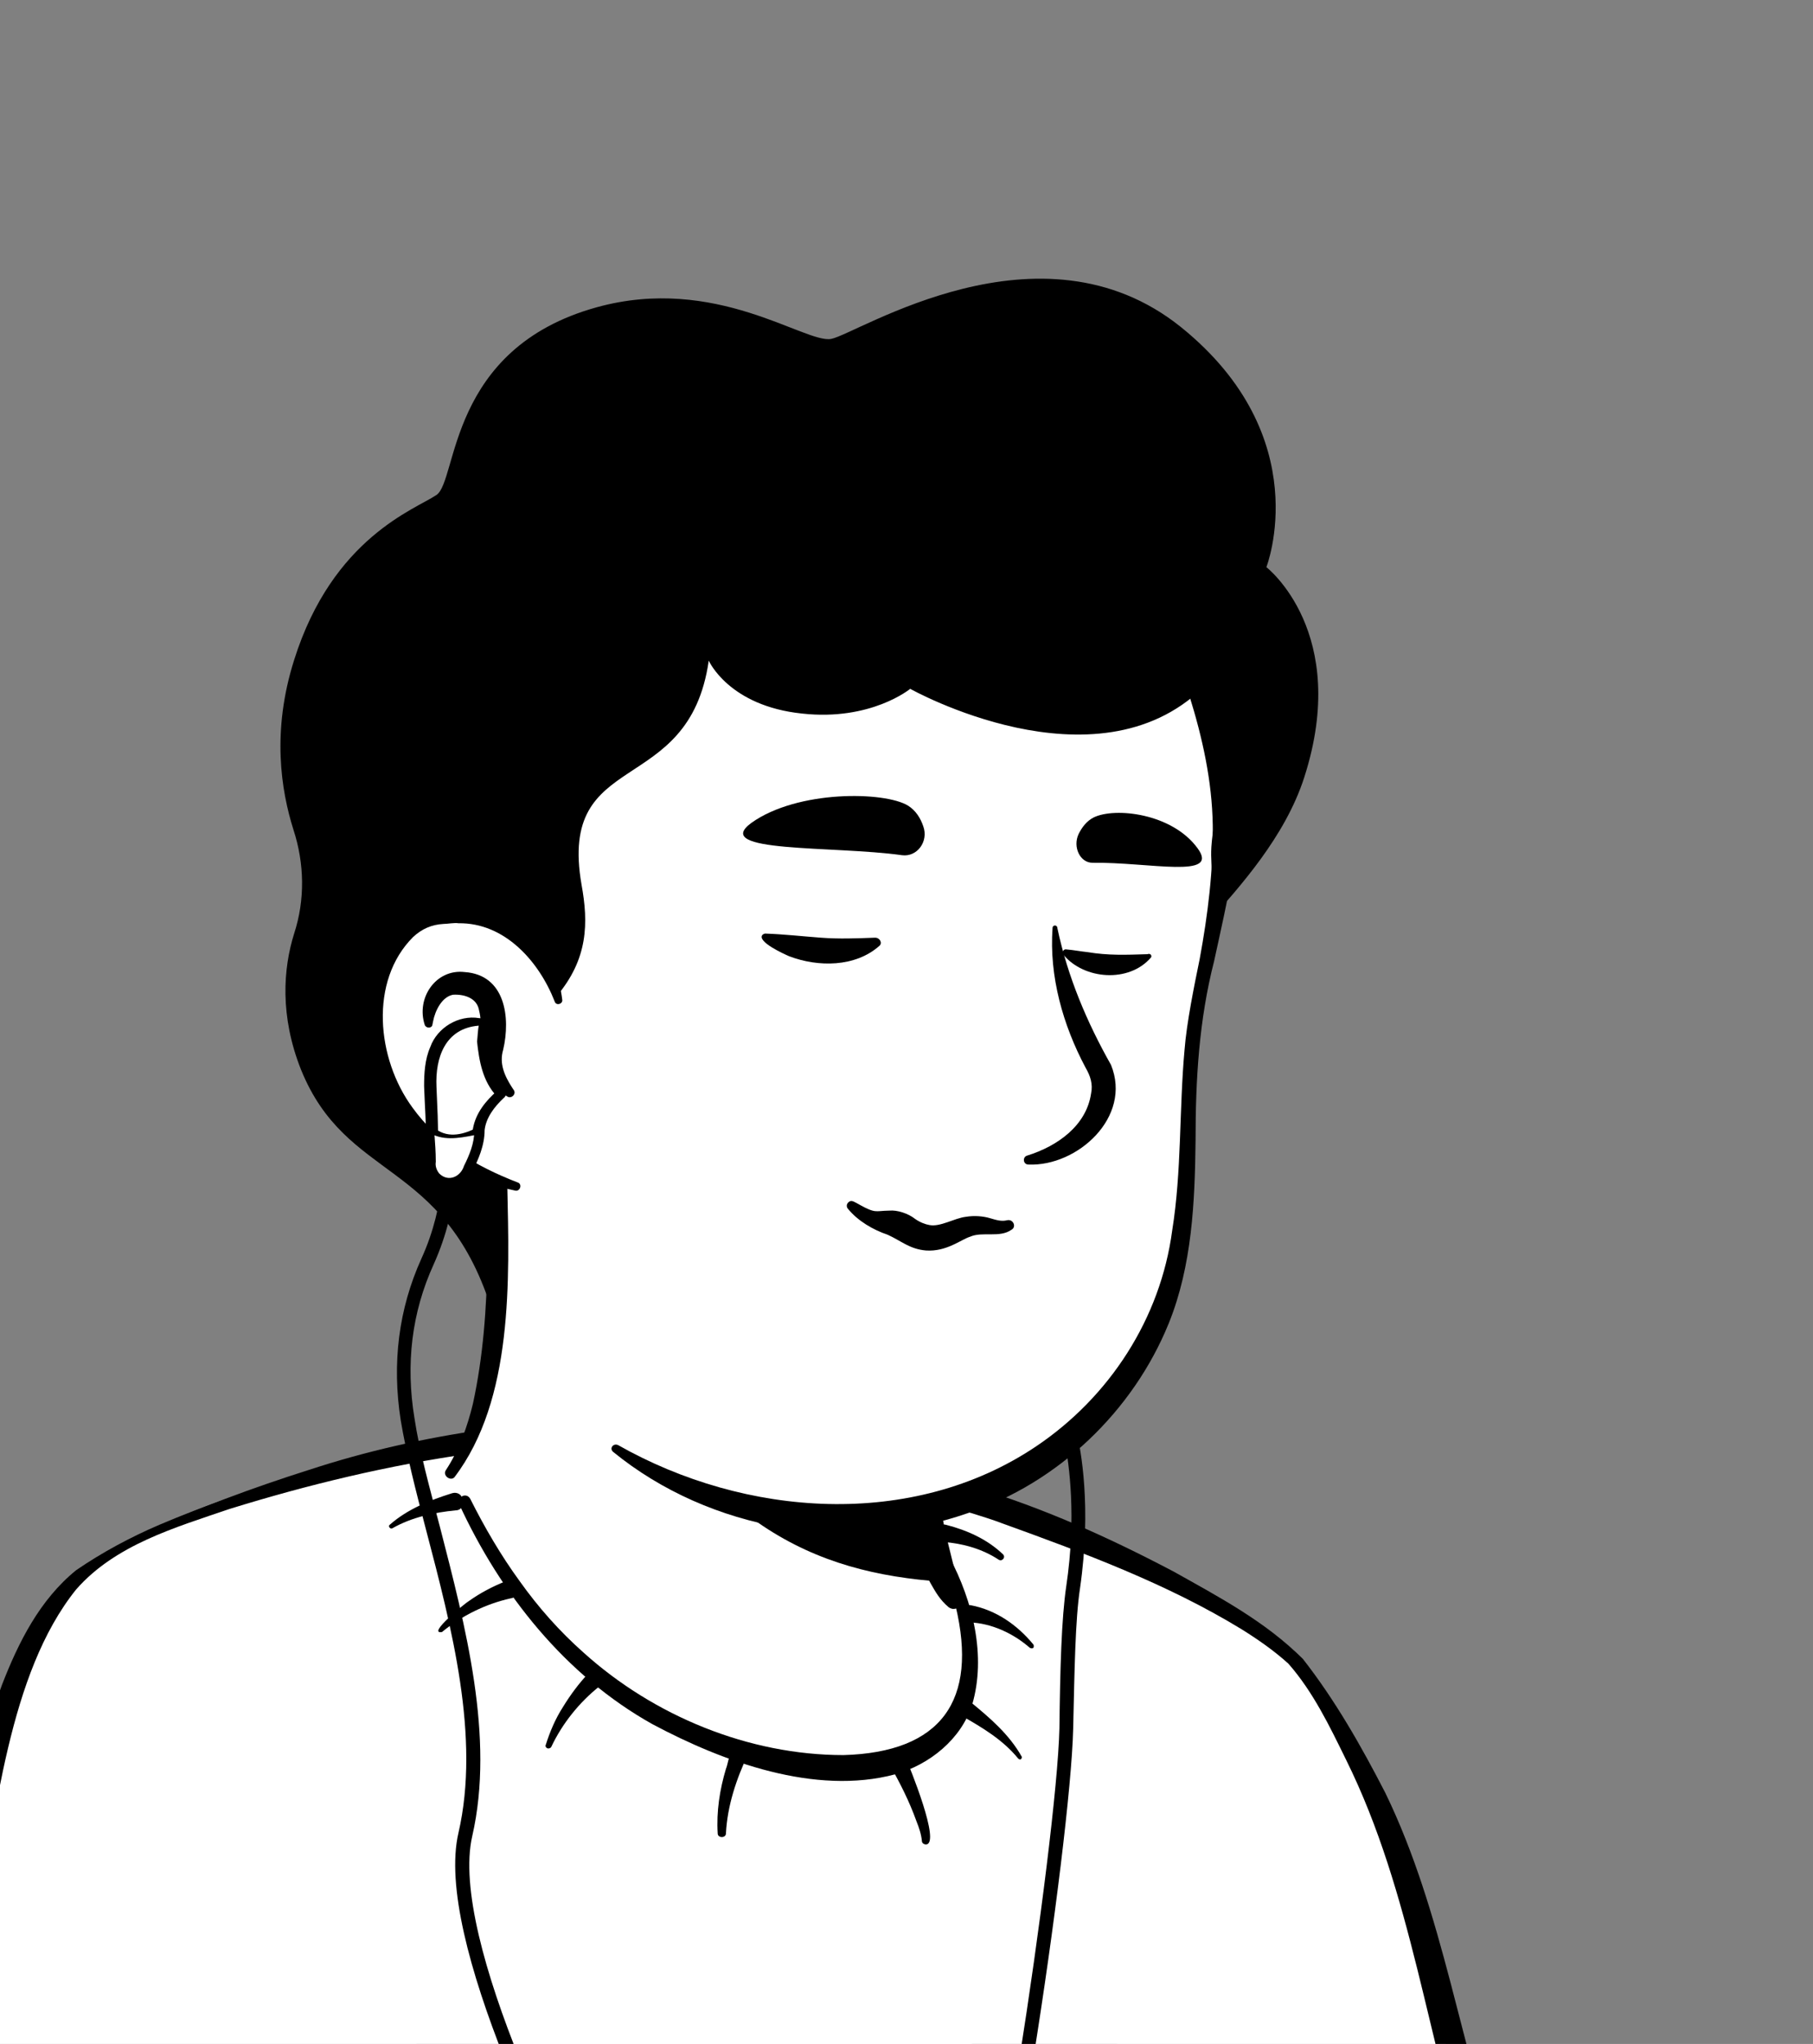 <svg width="243" height="274" viewBox="0 0 243 274" fill="none" xmlns="http://www.w3.org/2000/svg">
<rect x="0" y="0" width="243" height="274" fill="#808080" stroke="none"/>
<path d="M178.583 256.565C177.938 257.026 177.201 257.487 176.556 257.948C175.819 258.408 175.173 258.869 174.436 259.238C173.791 259.606 173.238 259.975 172.593 260.344C172.501 260.436 172.409 260.436 172.317 260.528C170.197 261.818 167.985 263.016 165.773 264.122C165.128 264.491 164.391 264.859 163.746 265.136C163.746 265.136 163.654 265.228 163.562 265.228C162.824 265.597 162.087 265.965 161.35 266.334C159.875 267.071 158.309 267.716 156.834 268.361C156.097 268.73 155.268 269.006 154.53 269.283C153.793 269.559 152.964 269.928 152.226 270.204C151.489 270.481 150.66 270.85 149.922 271.126C149.922 271.126 149.922 271.126 149.83 271.126C149.093 271.402 148.264 271.679 147.526 271.955C145.868 272.508 144.117 273.061 142.458 273.614C141.905 273.799 141.26 273.983 140.707 274.167C138.956 274.72 137.205 275.181 135.454 275.55C134.809 275.734 134.164 275.826 133.426 276.01C131.768 276.379 130.017 276.748 128.358 277.116C127.989 277.208 127.713 277.208 127.344 277.3C126.791 277.393 126.146 277.485 125.593 277.577C124.764 277.669 124.026 277.853 123.197 277.946C122.828 278.038 122.46 278.038 122.091 278.13C121.63 278.222 121.077 278.314 120.524 278.314C119.05 278.499 117.483 278.683 116.009 278.867C115.548 278.959 114.995 278.959 114.534 279.051H114.442C113.797 279.144 113.152 279.144 112.507 279.236C111.862 279.328 111.217 279.328 110.571 279.328C110.203 279.328 109.742 279.42 109.373 279.42C108.636 279.42 107.991 279.512 107.346 279.512C106.424 279.512 105.595 279.604 104.673 279.604C103.752 279.604 102.922 279.604 102.001 279.604C101.356 279.604 100.711 279.604 100.066 279.604C61.175 279.051 26.248 262.555 1.273 236.383C1.273 236.383 1.273 236.291 1.181 236.291C-1.583 233.802 0.813 220.532 11.964 212.146C25.971 201.548 59.517 194.912 59.517 194.912C59.517 194.912 72.511 192.793 120.709 202.838C148.909 208.736 170.381 217.306 182.362 240.53C184.85 245.322 187.338 252.695 178.583 256.565Z" fill="white"/>
<path d="M120.985 201.824C138.679 205.418 157.571 209.289 172.132 220.992C177.016 224.955 180.242 230.761 182.914 236.383C184.204 239.147 185.495 242.004 186.508 245.045C187.061 247.073 187.891 249.377 187.43 251.773C187.338 252.418 186.785 253.247 186.324 253.708C184.204 255.828 181.9 257.118 179.597 258.777C166.049 268.177 150.475 274.812 134.348 278.314C98.406 286.147 59.516 280.065 27.906 261.173C17.401 254.814 7.724 247.073 -0.57 237.949C-1.492 236.843 -1.492 235 -1.492 233.802C-1.4 231.038 -0.662 228.365 0.259 225.877C2.471 220.163 5.328 214.449 10.212 210.487C13.714 208.09 17.493 206.063 21.363 204.404C33.528 199.243 46.338 195.649 59.516 194.175C60.622 194.083 60.806 195.649 59.7 195.834C47.075 198.414 34.542 202.285 22.838 207.538C18.599 209.657 14.083 211.5 10.673 214.818C7.448 218.32 5.144 222.651 3.3 227.075C2.102 229.747 1.273 233.987 1.642 236.106C7.448 243.018 14.267 249.1 21.64 254.353C62.004 282.553 123.289 284.396 166.234 260.896C170.104 258.777 173.883 256.381 177.477 253.892C179.228 252.694 181.071 251.681 182.453 250.298C182.546 250.206 182.453 250.298 182.453 250.391C182.453 250.483 182.361 250.575 182.361 250.575C182.453 249.469 182.085 247.994 181.624 246.52C179.965 241.175 177.293 235.553 174.436 230.669C169.92 223.389 162.271 218.781 154.53 215.094C149.185 212.606 143.563 210.671 137.849 208.828C132.136 206.985 126.33 205.418 120.524 204.036C119.049 203.667 119.51 201.547 120.985 201.824Z" fill="black"/>
<path d="M209.179 313.702H-23.886C-23.886 313.702 -10.154 284.765 -4.072 251.773C0.167 228.918 3.301 215.555 15.189 208.182C23.575 203.022 47.167 195.557 63.94 193.161C70.759 192.239 84.306 191.226 96.01 192.147C104.857 193.253 123.104 198.414 130.108 200.349C140.614 203.298 163.377 212.053 173.422 221.269C177.385 224.955 186.785 243.386 192.867 270.112C199.871 300.524 209.179 313.702 209.179 313.702Z" fill="white"/>
<path d="M211.298 314.808C141.904 315.361 44.587 316.651 -23.794 316.559C-25.821 316.651 -27.296 314.347 -26.374 312.504C-24.715 309.002 -23.149 305.408 -21.674 301.722C-15.039 285.318 -9.417 268.453 -6.007 251.128C-3.243 237.58 -1.031 222.467 9.198 212.237C12.055 209.38 15.557 207.169 19.151 205.51C26.432 202.192 33.897 199.428 41.453 197.031C56.659 192.055 72.787 189.935 88.822 190.212C96.84 190.212 104.949 191.502 112.783 193.345C116.193 193.99 120.985 195.465 124.302 196.386L127.159 197.216C127.712 197.492 127.896 198.598 128.173 199.151C128.357 199.52 128.542 199.612 128.818 199.704C129.279 199.796 130.016 199.151 130.477 199.335C139.785 202.1 148.724 206.155 157.295 210.671C163.377 214.08 169.644 217.398 174.62 222.375C178.951 227.904 182.453 234.078 185.679 240.345C193.512 256.473 195.724 274.72 201.714 291.4C203.926 297.759 206.506 304.118 209.64 310.108L210.285 311.306L210.653 311.951L210.838 312.228L210.93 312.412C211.483 312.78 211.667 314.163 211.298 314.808ZM207.059 312.596C206.598 313.149 206.691 314.347 207.059 314.808L206.967 314.624L206.783 314.255L206.414 313.61C202.636 306.975 199.963 299.879 197.567 292.69C191.3 273.89 189.273 253.8 180.426 235.922C178.214 231.406 176.002 226.798 172.685 223.02C170.749 221.269 168.63 219.794 166.418 218.412C156.465 212.329 145.314 208.182 134.347 204.22C133.426 203.851 131.122 203.114 130.2 202.837C129.463 202.653 129.187 202.561 129.002 201.639C128.818 200.902 128.634 199.98 127.804 200.349C127.344 200.533 126.514 201.639 125.961 201.547C124.118 201.086 119.234 199.796 117.391 199.335C110.295 197.492 103.291 195.188 96.102 193.806C73.985 191.871 51.867 195.741 30.763 202.284C23.483 204.773 15.465 207.077 10.212 213.067C1.089 224.402 -0.478 243.478 -3.335 257.578C-7.298 277.208 -13.288 296.284 -21.305 314.808L-23.886 310.753C42.836 311.029 139.416 311.859 207.059 312.596Z" fill="black"/>
<path d="M61.082 202.469C58.225 202.745 55.184 203.39 52.604 204.865C52.327 205.049 51.959 204.588 52.235 204.404C54.631 202.284 57.672 201.086 60.621 200.165C61.267 199.98 61.912 200.349 62.004 200.994C62.28 201.731 61.819 202.469 61.082 202.469Z" fill="black"/>
<path d="M68.455 214.265C65.138 215.002 61.912 216.569 59.24 218.781C57.12 219.149 62.465 214.818 62.834 214.634C64.4 213.528 65.967 212.698 67.81 211.961C68.363 211.777 69.1 212.053 69.285 212.606C69.653 213.436 69.192 214.173 68.455 214.265Z" fill="black"/>
<path d="M80.343 226.061C77.67 228.181 75.366 231.037 73.892 234.171C73.799 234.355 73.523 234.447 73.339 234.355C73.154 234.263 73.062 234.079 73.154 233.894C73.707 232.143 74.445 230.392 75.458 228.826C76.472 227.167 77.578 225.692 78.868 224.31C79.329 223.849 80.066 223.849 80.527 224.31C80.988 224.771 80.988 225.692 80.343 226.061Z" fill="black"/>
<path d="M100.249 235.184C98.682 238.502 97.484 242.096 97.3 245.782C97.3 246.428 96.194 246.428 96.194 245.782C96.01 242.833 96.471 239.884 97.3 237.12C97.761 236.014 97.853 233.065 99.696 233.618C100.249 233.802 100.526 234.539 100.249 235.184Z" fill="black"/>
<path d="M121.353 235.553C121.906 236.843 126.145 247.165 124.117 247.257C123.841 247.257 123.564 247.073 123.564 246.796C123.472 245.875 123.196 245.045 122.827 244.124C121.906 241.543 120.615 238.963 119.233 236.567C118.588 235.185 120.708 234.079 121.353 235.553Z" fill="black"/>
<path d="M130.107 215.186C133.517 215.831 136.374 217.859 138.493 220.439C138.586 220.531 138.586 220.808 138.493 220.9C138.401 220.992 138.217 220.992 138.033 220.9C135.821 218.964 132.872 217.582 129.923 217.49C128.172 217.398 128.448 214.91 130.107 215.186Z" fill="black"/>
<path d="M126.789 204.404C129.646 205.141 132.319 206.339 134.438 208.367C134.623 208.551 134.623 208.827 134.438 209.012C134.254 209.196 134.07 209.196 133.885 209.104C131.674 207.629 129.001 206.892 126.421 206.708C124.762 206.523 125.131 204.035 126.789 204.404Z" fill="black"/>
<path d="M130.108 228.18C132.688 230.3 135.269 232.512 136.927 235.461C137.02 235.553 136.927 235.737 136.835 235.829C136.743 235.921 136.559 235.829 136.467 235.737C134.439 233.249 131.675 231.59 128.91 230.023C127.435 229.286 128.726 227.166 130.108 228.18Z" fill="black"/>
<path d="M129.647 226.337C127.711 235.829 115.178 241.543 94.074 232.972C72.141 224.125 62.648 203.022 60.252 196.755C73.247 172.425 64.215 155.561 64.215 155.561C94.166 152.98 120.339 188 120.339 188L124.394 205.325C124.762 206.8 125.5 208.09 126.605 209.012C128.541 212.422 130.845 220.255 129.647 226.337Z" fill="white"/>
<path d="M59.792 197.032C61.543 194.359 62.649 191.226 63.386 188.185C64.768 181.826 65.229 175.375 65.321 168.924V166.528C65.045 164.132 64.215 161.643 63.294 159.432C62.096 156.483 66.427 154.64 67.809 157.589C67.994 157.957 67.994 158.602 67.994 158.971C68.27 171.504 68.823 187.632 60.898 198.045C60.345 198.598 59.239 197.769 59.792 197.032Z" fill="black"/>
<path d="M121.352 187.816C122.734 188.645 123.195 189.751 123.379 190.857C123.932 193.069 123.748 195.465 124.301 197.769C124.762 199.981 126.144 202.1 126.513 204.404C126.973 206.8 128.356 211.869 128.909 214.357C129.093 214.91 128.724 215.555 128.079 215.647C127.711 215.739 127.434 215.647 127.158 215.463C125.96 214.449 125.407 213.435 124.67 212.145C123.472 209.933 122.642 207.906 121.905 205.418C121.26 203.206 121.536 200.81 120.983 198.506C120.522 196.294 119.232 194.175 118.771 191.871C118.495 190.765 118.403 189.567 119.232 188.184C119.785 187.631 120.707 187.447 121.352 187.816Z" fill="black"/>
<path d="M127.988 212.145C110.386 211.224 96.01 205.694 82.002 180.72C93.798 191.133 107.714 195.096 122.367 196.939L124.302 205.418C124.671 206.892 126.882 211.224 127.988 212.145Z" fill="black"/>
<path d="M127.251 208.735C130.384 214.633 132.228 222.006 130.292 228.549C128.818 233.157 124.579 236.567 119.971 237.857C109.28 240.714 96.931 236.198 87.439 231.129C75.735 224.586 67.073 213.62 61.543 201.639C61.175 200.718 62.465 199.98 63.018 200.902C64.953 204.773 67.165 208.551 69.653 211.961C72.141 215.463 74.998 218.688 78.224 221.545C87.624 230.024 100.341 235.277 113.059 235.277C126.145 234.908 131.122 227.996 128.08 215.278C127.62 213.251 126.882 211.131 125.869 209.38C125.316 208.643 126.698 207.814 127.251 208.735Z" fill="black"/>
<path d="M162.916 98.055C164.575 105.796 165.404 112.063 160.888 132.706C156.465 153.257 165.036 173.992 143.287 192.884C128.634 205.602 103.014 207.998 82.555 194.082C75.643 189.382 73.8 167.449 68.363 159.063C66.059 155.561 64.677 161.182 59.424 155.376C52.143 147.451 43.389 131.508 47.72 103.308C54.724 57.598 90.941 52.253 117.759 57.322C144.669 62.39 158.492 77.688 162.916 98.055Z" fill="white"/>
<path d="M63.939 163.486C61.819 159.984 59.147 156.943 56.659 153.718C52.972 148.741 50.208 143.027 48.364 137.129C40.439 111.878 44.678 78.978 68.086 63.219C89.743 48.567 131.121 52.99 150.106 70.684C159.598 79.255 164.851 91.696 165.957 104.229C166.51 112.616 164.482 120.725 162.731 128.835C160.704 136.761 160.243 144.686 160.243 152.888C160.151 161.09 159.782 169.661 156.649 177.402C151.857 189.198 141.812 198.782 129.739 202.837C113.888 208.367 95.18 205.233 82.186 194.635C81.633 194.174 82.186 193.437 82.831 193.714C99.88 203.39 122.274 205.049 138.863 193.898C148.723 187.263 155.543 176.757 157.11 164.961C158.4 156.943 158.031 148.833 158.768 140.723C159.045 137.129 160.059 132.153 160.796 128.559C161.902 122.569 162.639 116.578 162.547 110.588C162.455 104.69 161.164 98.884 159.413 93.263C153.331 73.265 135.913 61.468 115.823 58.243C85.78 52.99 59.515 64.141 51.682 95.382C48.272 110.68 45.6 127.545 52.051 142.382C54.355 148.004 58.133 152.796 62.464 156.943L66.704 161.459C68.547 163.302 65.413 165.698 63.939 163.486Z" fill="black"/>
<path d="M74.813 134.18C74.813 134.18 71.956 120.357 58.501 122.016C46.89 123.49 42.835 151.322 69.192 159.063" fill="white"/>
<path d="M67.994 146.99C65.874 145.792 64.4 143.765 64.308 141.276C64.4 139.433 64.676 137.314 64.215 135.47C63.939 133.719 62.096 133.259 60.713 133.351C59.239 133.627 58.317 135.47 58.041 136.945C58.041 137.037 57.949 137.314 57.949 137.406C57.856 137.867 57.119 137.867 56.935 137.406C55.737 133.812 58.409 129.849 62.28 130.31C67.717 130.678 68.454 136.392 67.441 140.723C66.888 142.567 67.625 144.225 68.639 145.792L68.823 146.068C69.284 146.621 68.547 147.359 67.994 146.99Z" fill="black"/>
<path d="M141.72 124.412C143.102 130.955 145.682 137.037 148.908 142.751C151.765 149.755 144.392 156.39 137.849 156.113C137.112 156.113 137.02 155.1 137.665 154.915C141.812 153.625 145.59 150.861 146.235 146.621C146.512 145.331 146.143 144.225 145.498 143.119C142.457 137.406 140.614 130.862 141.075 124.412C141.075 123.951 141.72 123.951 141.72 124.412Z" fill="black"/>
<path d="M74.353 134.273C72.233 128.835 67.625 123.675 61.451 123.767C60.898 123.675 59.976 123.859 59.423 123.859C57.857 123.951 56.567 124.504 55.369 125.61C49.471 131.508 50.484 141.922 55.276 148.465C56.935 150.769 59.055 152.796 61.451 154.455C63.847 156.114 66.52 157.404 69.376 158.51C70.022 158.694 69.745 159.708 69.1 159.616C62.925 158.326 57.027 155.284 52.972 150.216C46.706 142.659 45.416 130.033 52.88 122.661C54.539 121.186 56.843 120.08 59.147 120.08C59.884 120.08 60.99 119.896 61.727 120.08C65.598 120.265 69.284 122.2 71.68 125.241C73.8 127.822 74.998 130.955 75.367 134.088C75.367 134.641 74.537 134.826 74.353 134.273Z" fill="black"/>
<path d="M135.545 164.868C133.978 165.974 131.674 165.053 130.015 165.79C128.817 166.159 126.882 167.817 124.117 167.633C121.905 167.449 120.8 166.343 118.956 165.514C117.021 164.868 114.994 163.67 113.703 162.104C113.427 161.827 113.427 161.459 113.703 161.182C114.072 160.814 114.441 161.09 114.809 161.274C115.639 161.735 116.284 162.104 116.929 162.288C117.574 162.472 118.219 162.288 119.233 162.288C120.247 162.196 121.721 162.657 122.643 163.394C123.288 163.855 124.025 164.131 124.578 164.223C126.052 164.5 127.896 163.302 129.462 163.117C130.568 162.933 131.766 163.025 132.688 163.302C133.609 163.578 134.254 163.763 134.992 163.578C135.821 163.394 136.282 164.5 135.545 164.868Z" fill="black"/>
<path d="M120.892 114.643C122.919 114.92 124.486 112.8 123.749 110.773C123.38 109.667 122.735 108.653 121.721 108.008C118.588 106.073 106.884 105.889 100.709 110.312C95.18 114.367 111.676 113.353 120.892 114.643Z" fill="black"/>
<path d="M146.419 115.657C144.76 115.657 143.746 113.537 144.576 111.786C145.036 110.865 145.681 110.035 146.603 109.574C149.46 108.192 157.109 109.021 160.519 113.721C163.56 117.868 154.068 115.565 146.419 115.657Z" fill="black"/>
<path d="M117.851 126.808C114.626 129.665 109.649 129.665 105.779 128.19C105.133 127.914 101.447 126.255 102.184 125.333C102.277 125.241 102.461 125.149 102.553 125.149C105.133 125.241 107.53 125.518 110.018 125.702C112.506 125.886 114.718 125.794 117.298 125.702C117.943 125.702 118.312 126.439 117.851 126.808Z" fill="black"/>
<path d="M154.252 128.375C151.303 131.785 145.313 131.324 142.548 128.006C142.271 127.73 142.548 127.177 142.916 127.269C143.93 127.361 144.852 127.545 145.773 127.638C148.538 128.098 150.842 128.006 153.791 127.914C154.252 127.73 154.436 128.191 154.252 128.375Z" fill="black"/>
<path d="M174.804 104.229C172.223 112.247 166.049 118.974 162.086 123.49C163.007 119.159 162.178 116.578 162.362 113.537C162.639 109.39 164.113 104.782 163.837 102.939C163.653 101.28 163.284 99.714 162.915 98.055C162.455 96.027 161.902 94.092 161.257 92.157C146.788 106.257 121.998 92.341 121.998 92.341C121.998 92.341 116.745 96.672 107.529 95.659C97.668 94.645 94.996 88.563 94.996 88.563C92.323 107.178 74.721 100.082 77.947 118.606C78.868 123.674 78.868 128.559 74.537 133.627C73.8 131.047 70.206 120.541 58.409 122.016C47.258 123.398 43.019 149.202 66.058 158.049C65.782 166.62 66.704 178.231 65.782 175.19C59.331 155.284 46.429 158.418 40.347 143.396C37.49 136.208 37.951 129.849 39.425 125.149C40.9 120.633 40.807 115.749 39.333 111.233C37.674 105.98 36.384 98.055 39.425 88.471C44.586 72.067 55.645 68.288 58.502 66.353C61.358 64.418 59.976 46.724 79.974 41.194C95.917 36.77 107.898 46.078 111.4 45.433C114.902 44.788 139.415 28.661 158.308 43.867C176.555 58.612 169.735 76.029 169.735 76.029C169.735 76.029 181.07 84.784 174.804 104.229Z" fill="black"/>
<path d="M64.492 137.037C64.492 137.037 57.12 135.931 57.673 146.253C57.949 151.506 57.949 154.363 57.857 155.837C57.765 156.851 58.41 157.773 59.331 158.141C60.437 158.602 61.635 158.141 62.188 157.035C63.018 155.561 63.939 153.533 63.939 151.875C63.939 149.11 66.888 146.622 66.888 146.622C66.888 146.622 64.216 144.318 64.492 137.037Z" fill="white"/>
<path d="M64.216 137.314C64.216 137.406 64.308 137.498 64.4 137.498C64.4 137.498 64.4 137.498 64.308 137.498H64.124C59.7 137.867 58.318 141.737 58.502 145.7C58.594 148.28 58.779 150.861 58.686 153.349C58.871 154.731 58.041 156.574 59.424 157.312C60.253 157.773 61.359 157.404 61.728 156.482C62.557 154.824 63.386 153.165 63.386 151.322C63.755 149.202 65.137 147.543 66.612 146.253V146.99C64.677 144.963 64.216 142.198 63.939 139.618C64.031 138.973 64.031 137.959 64.216 137.314ZM64.861 136.669C65.137 139.249 65.137 141.922 66.243 144.225C66.52 144.871 66.981 145.608 67.534 146.069C67.902 146.345 67.902 146.898 67.534 147.174C66.243 148.373 65.137 149.847 64.953 151.506C64.953 153.533 64.124 155.469 63.202 157.22C62.465 158.786 60.345 159.616 58.779 158.694C57.765 158.141 57.028 157.035 57.028 155.837C57.028 154.916 57.12 154.178 57.12 153.257C57.12 150.676 56.935 148.188 56.843 145.608C56.843 143.949 56.935 142.014 57.673 140.355C58.594 137.774 61.451 136.024 64.216 136.484C64.492 136.484 64.769 136.576 64.861 136.669Z" fill="black"/>
<path d="M63.294 246.151C66.335 232.88 62.373 217.951 58.963 204.68C57.581 199.428 56.198 194.451 55.553 190.12C54.355 182.839 55.184 175.928 58.133 169.477C61.728 161.459 61.175 154.639 61.175 154.363L59.332 154.547C59.332 154.639 59.885 161.275 56.475 168.739C53.434 175.467 52.512 182.747 53.71 190.396C54.447 194.82 55.737 199.888 57.12 205.141C60.53 218.135 64.4 232.88 61.451 245.69C59.792 252.786 63.018 264.398 67.626 276.01C68.363 276.102 69.008 276.194 69.745 276.286C65.045 264.675 61.728 252.971 63.294 246.151Z" fill="black"/>
<path d="M57.949 151.598C58.041 153.625 57.949 155.008 57.949 155.837C57.857 156.851 58.502 157.773 59.424 158.141C60.53 158.602 61.728 158.141 62.281 157.035C63.11 155.561 64.031 153.533 64.031 151.874C64.031 151.782 64.031 151.598 64.031 151.506C62.188 152.243 59.977 152.796 57.949 151.598Z" fill="white"/>
<path d="M58.225 151.967C58.318 153.257 58.41 154.455 58.41 155.745C58.318 156.298 58.502 156.851 58.87 157.312C60.069 158.51 61.727 157.773 62.188 156.298C62.925 154.824 63.571 153.257 63.571 151.598L64.216 152.059C62.188 152.427 60.069 152.98 58.133 152.151C58.133 152.151 58.225 152.059 58.225 151.967ZM57.765 151.137C57.949 151.137 58.318 151.229 58.502 151.414C60.161 152.612 62.28 152.059 63.939 151.137C64.216 150.953 64.676 151.229 64.584 151.598C64.492 153.718 63.663 155.745 62.557 157.588C61.543 158.971 59.423 159.063 58.225 157.865C57.672 157.312 57.396 156.39 57.488 155.653C57.488 154.086 57.672 152.612 57.765 151.137Z" fill="black"/>
<path d="M144.761 212.883C146.327 202.008 144.853 194.267 144.3 191.963C144.023 192.147 143.839 192.424 143.563 192.608C143.286 192.884 143.01 193.069 142.733 193.345C143.286 196.294 144.3 203.298 142.917 212.606C142.272 216.937 142.088 223.757 141.996 231.683C141.812 239.332 139.415 258.408 136.559 276.471C137.204 276.286 137.849 276.102 138.494 276.01C141.351 258.132 143.655 239.424 143.839 231.775C144.023 223.849 144.115 217.122 144.761 212.883Z" fill="black"/>
</svg>
